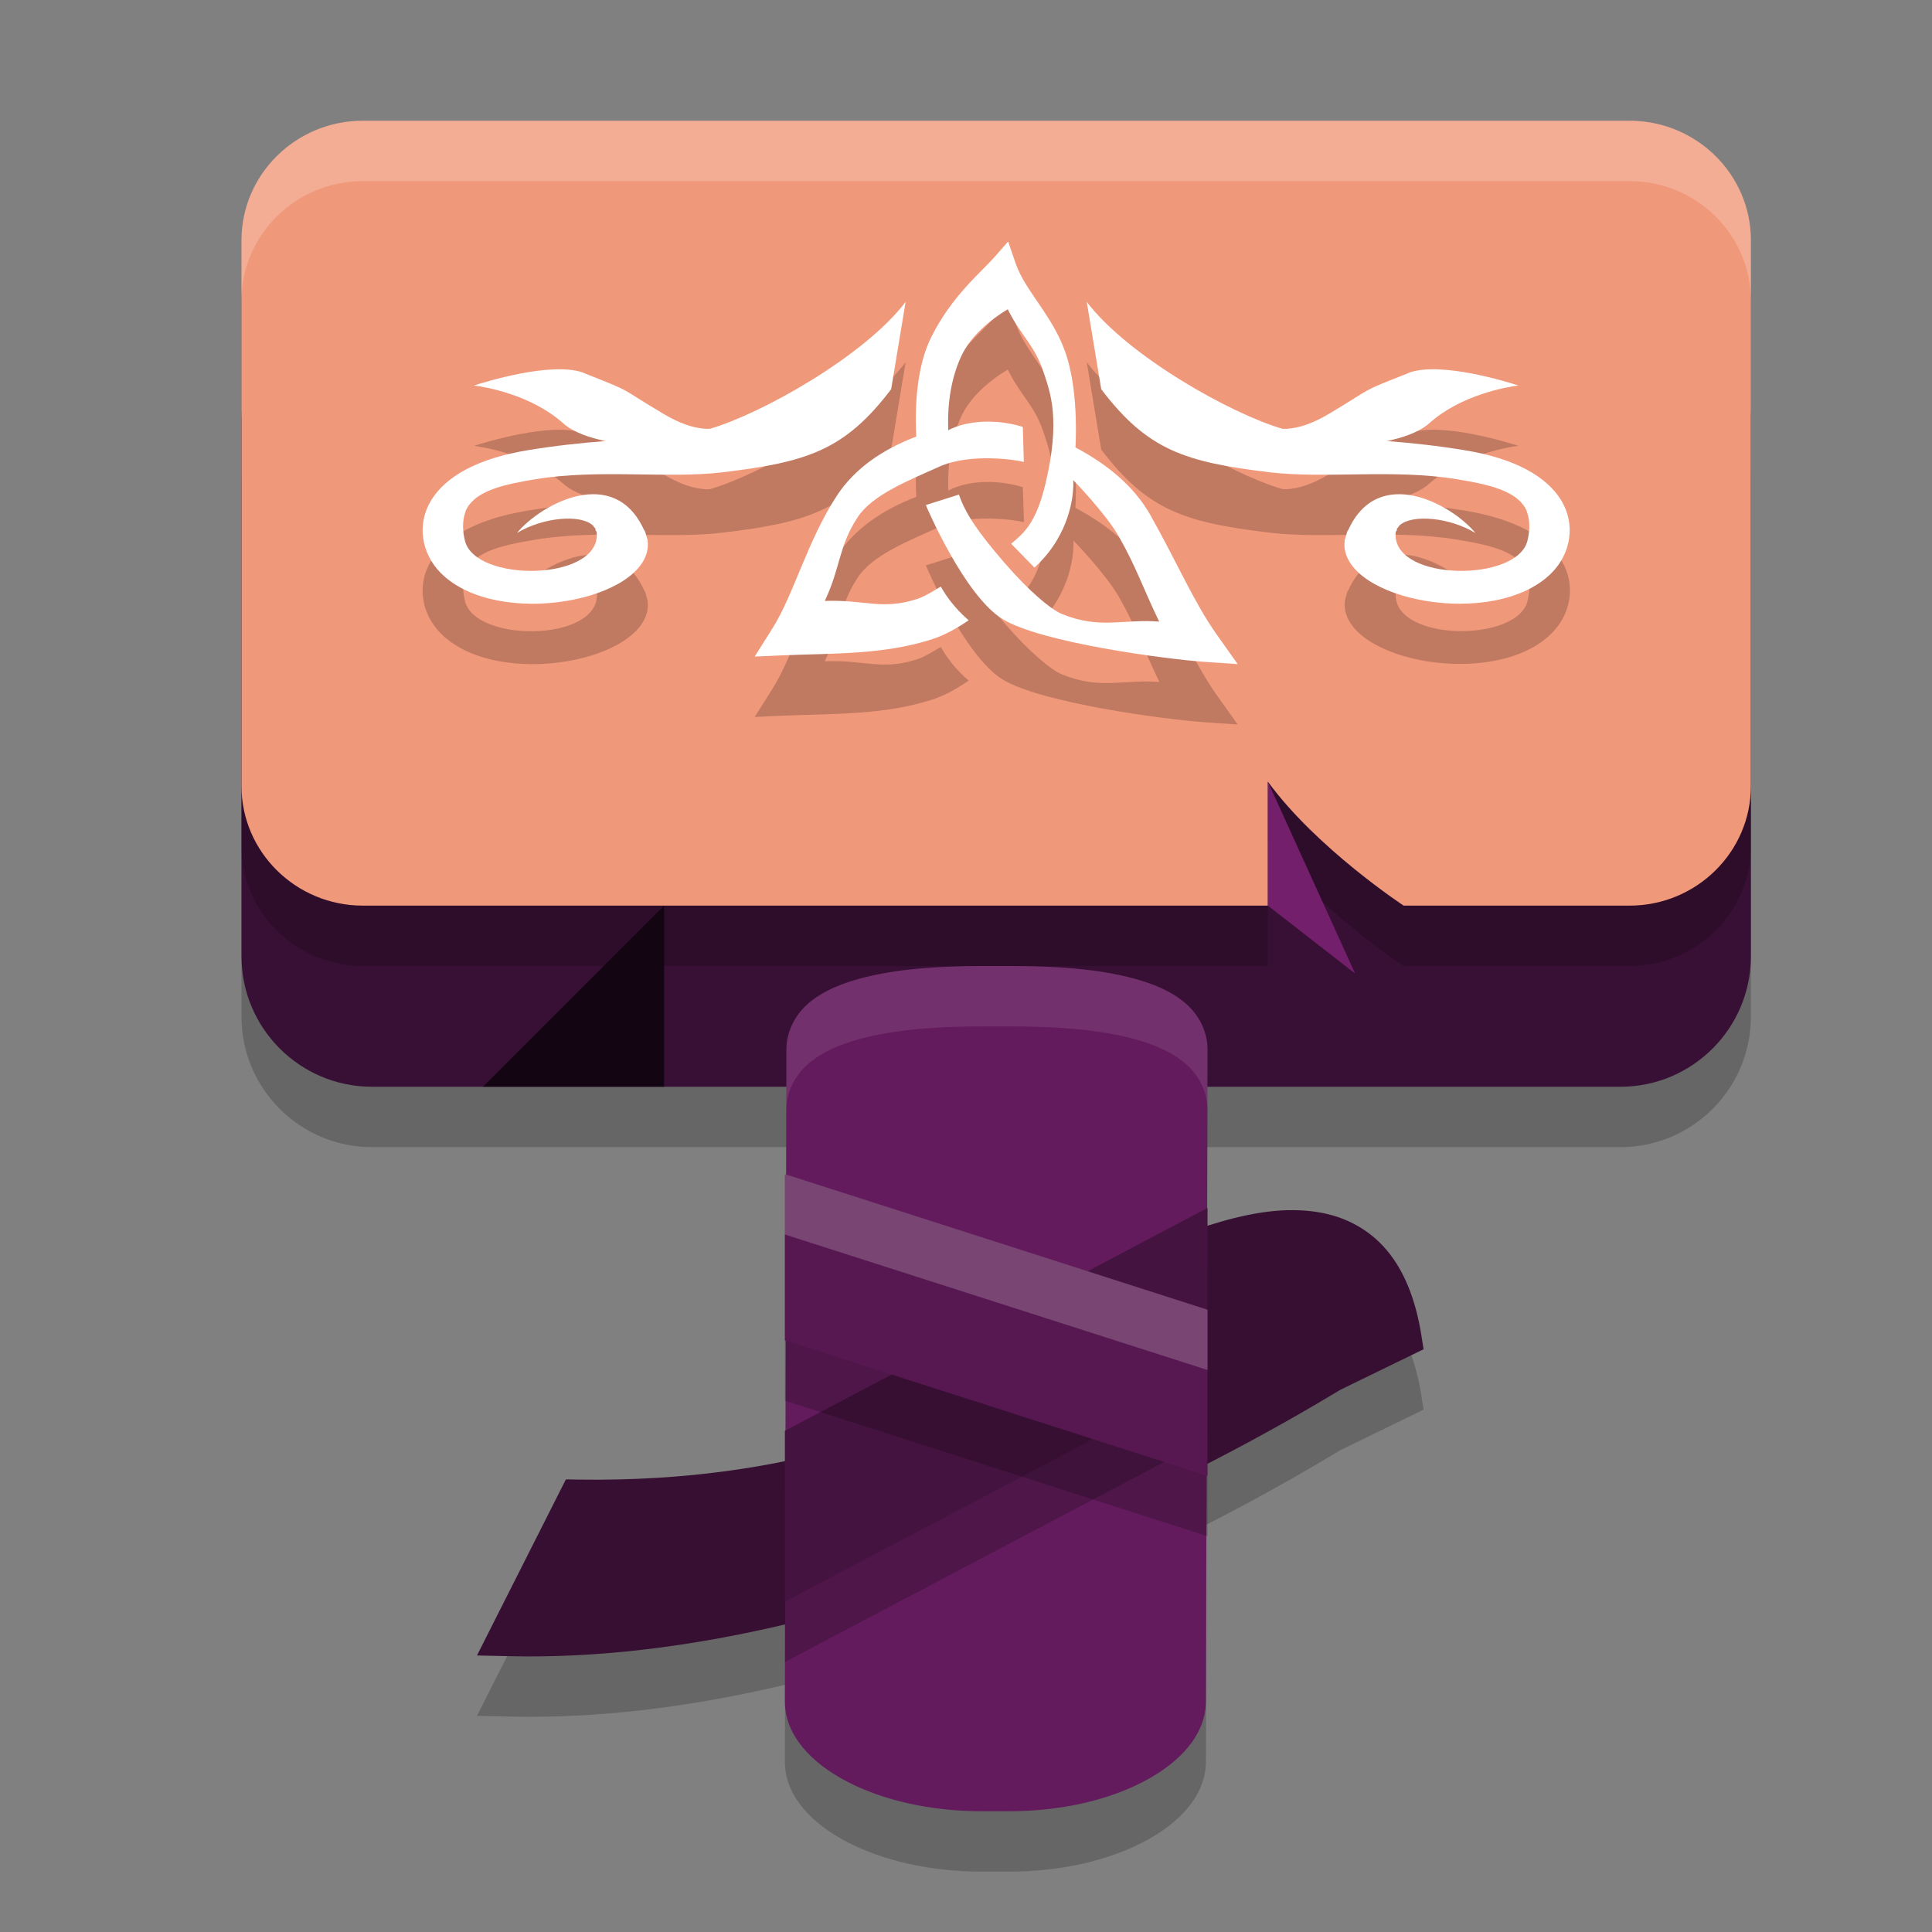 <svg xmlns="http://www.w3.org/2000/svg" width="32" height="32" version="1.1">
 <rect width="100%" height="100%" fill="#808080" stroke="none"/>
 <path style="opacity:0.2" d="m 21.335,21.044 c -0.594,0.014 -1.198,0.202 -1.754,0.4 l -0.106,0.038 -0.065,0.092 c 0,0 -0.678,0.983 -2.254,1.984 -1.576,1.001 -4.028,1.998 -7.559,1.949 l -0.224,-0.004 -1.473,2.917 0.552,0.012 C 14.243,28.563 20.331,25.151 22.201,24.019 l 1.378,-0.671 -0.039,-0.247 c -0.098,-0.599 -0.289,-1.059 -0.571,-1.394 -0.282,-0.335 -0.655,-0.532 -1.043,-0.612 -0.194,-0.04 -0.392,-0.055 -0.59,-0.05 z"/>
 <path style="opacity:0.2" d="m 6.159,5.806 c -1.191,0 -2.159,0.969 -2.159,2.159 V 16.841 C 4,18.031 4.969,19 6.159,19 H 26.841 C 28.031,19 29,18.031 29,16.841 V 7.965 C 29,6.774 28.031,5.806 26.841,5.806 Z"/>
 <path style="opacity:0.2" d="m 16.289,17 c -0.827,0 -1.58,0.061 -2.171,0.245 -0.295,0.092 -0.555,0.214 -0.757,0.4 -0.202,0.186 -0.335,0.452 -0.335,0.736 l -0.026,10.796 c -0.001,0.568 0.442,1.026 1.032,1.333 C 14.623,30.817 15.403,31 16.263,31 h 0.447 c 0.86,0 1.64,-0.183 2.23,-0.491 0.59,-0.308 1.032,-0.765 1.034,-1.332 l 0.026,-10.797 c 0,-0.284 -0.133,-0.55 -0.335,-0.736 C 19.463,17.459 19.203,17.336 18.908,17.245 18.317,17.061 17.563,17 16.737,17 Z"/>
 <path style="fill:#370f33" d="m 21.335,20.044 c -0.594,0.014 -1.198,0.202 -1.754,0.4 l -0.106,0.038 -0.065,0.092 c 0,0 -0.678,0.983 -2.254,1.984 -1.576,1.001 -4.028,1.998 -7.559,1.949 l -0.224,-0.004 -1.473,2.917 0.552,0.012 C 14.243,27.563 20.331,24.151 22.201,23.019 l 1.378,-0.671 -0.039,-0.247 c -0.098,-0.599 -0.289,-1.059 -0.571,-1.394 -0.282,-0.335 -0.655,-0.532 -1.043,-0.612 -0.194,-0.04 -0.392,-0.055 -0.59,-0.05 z"/>
 <path style="fill:#391035" d="m 6.159,4.806 c -1.191,0 -2.159,0.969 -2.159,2.159 V 15.841 C 4,17.031 4.969,18 6.159,18 H 26.841 C 28.031,18 29,17.031 29,15.841 V 6.965 C 29,5.774 28.031,4.806 26.841,4.806 Z"/>
 <path style="opacity:0.2" d="M 6.009,3 C 4.902,3 4,3.889 4,4.979 V 14.021 C 4,15.111 4.902,16 6.009,16 H 21 V 13.947 C 21.809,15.054 23.249,16 23.249,16 h 3.742 C 28.098,16 29,15.111 29,14.021 V 4.979 C 29,3.889 28.098,3 26.991,3 Z"/>
 <path style="fill:#631b5d" d="m 16.289,16 c -0.827,0 -1.58,0.061 -2.171,0.245 -0.295,0.092 -0.555,0.214 -0.757,0.4 -0.202,0.186 -0.335,0.452 -0.335,0.736 l -0.026,10.796 c -0.001,0.568 0.442,1.026 1.032,1.333 C 14.623,29.817 15.403,30 16.263,30 h 0.447 c 0.86,0 1.64,-0.183 2.23,-0.491 0.59,-0.308 1.032,-0.765 1.034,-1.332 l 0.026,-10.797 c 0,-0.284 -0.133,-0.55 -0.335,-0.736 C 19.463,16.459 19.203,16.336 18.908,16.245 18.317,16.061 17.563,16 16.737,16 Z"/>
 <path style="opacity:0.2" d="m 20,21.008 -7,3.691 v 0.209 2.62 l 7,-3.691 z"/>
 <path style="fill:#441340" d="m 20,20.008 -7,3.691 v 0.209 2.62 l 7,-3.691 z"/>
 <path style="fill:#f0987a" d="M 6.009,2 C 4.902,2 4,2.889 4,3.979 V 13.021 C 4,14.111 4.902,15 6.009,15 H 21 V 12.947 C 21.809,14.054 23.249,15 23.249,15 h 3.742 C 28.098,15 29,14.111 29,13.021 V 3.979 C 29,2.889 28.098,2 26.991,2 Z"/>
 <path style="opacity:0.2" d="m 16.697,5 -0.232,0.266 c -0.205,0.234 -0.705,0.641 -1.039,1.314 -0.211,0.425 -0.281,1.004 -0.25,1.65 -0.565,0.215 -1.024,0.534 -1.316,0.98 -0.489,0.749 -0.708,1.627 -1.062,2.193 L 12.5,11.875 l 0.473,-0.021 c 0.803,-0.035 1.67,-0.005 2.477,-0.27 0.21,-0.069 0.401,-0.179 0.594,-0.311 -0.229,-0.198 -0.372,-0.398 -0.461,-0.557 -0.002,-0.003 -0.247,0.157 -0.383,0.201 -0.591,0.194 -0.873,0.011 -1.539,0.035 0.269,-0.571 0.225,-0.896 0.545,-1.385 0.243,-0.371 0.827,-0.602 1.352,-0.838 0.524,-0.236 1.304,-0.109 1.402,-0.08 l -0.018,-0.58 c -0.13,-0.04 -0.277,-0.071 -0.439,-0.082 -0.489,-0.033 -0.763,0.12 -0.795,0.139 -0.019,-0.5 0.067,-0.931 0.232,-1.266 0.207,-0.418 0.693,-0.704 0.752,-0.738 0.233,0.468 0.448,0.583 0.605,1.076 0.096,0.299 0.273,0.748 0.02,1.811 -0.158,0.662 -0.361,0.821 -0.568,0.996 l 0.385,0.395 c 0.124,-0.112 0.267,-0.269 0.381,-0.465 0.287,-0.49 0.267,-0.93 0.264,-0.982 0,0 0.54,0.554 0.762,0.947 0.288,0.51 0.395,0.843 0.662,1.396 -0.593,-0.049 -0.98,0.135 -1.615,-0.127 C 17.414,11.099 17.055,10.807 16.629,10.312 16.203,9.818 15.993,9.514 15.883,9.191 l -0.547,0.174 c 0.006,0.021 0.639,1.503 1.273,1.891 0.635,0.387 2.689,0.662 3.352,0.707 L 20.5,12 20.146,11.502 C 19.778,10.981 19.496,10.313 19.055,9.531 18.791,9.065 18.356,8.7 17.812,8.412 c 0,0 0.058,-0.826 -0.131,-1.467 C 17.479,6.259 16.99,5.849 16.822,5.359 Z M 15,6 c -0.685,0.901 -2.393,1.854 -3.24,2.102 -0.015,0.004 -0.037,-0.002 -0.051,0.002 -0.004,-1.807e-4 -0.012,2.069e-4 -0.016,0 -0.214,-0.013 -0.435,-0.088 -0.701,-0.246 -0.78,-0.463 -0.465,-0.34 -1.316,-0.676 -0.009,-0.004 -0.024,-0.01 -0.033,-0.014 -0.535,-0.173 -1.604,0.157 -1.791,0.217 0.181,0.023 0.946,0.151 1.479,0.629 0.003,0.003 0.014,0.011 0.018,0.014 0.004,0.003 0.014,0.013 0.018,0.016 0.156,0.12 0.396,0.207 0.67,0.262 C 9.622,8.336 9.191,8.383 8.74,8.457 7.899,8.595 7.378,8.897 7.139,9.291 6.899,9.685 6.978,10.168 7.301,10.492 c 0.936,0.94 3.44,0.458 3.43,-0.48 -5.44e-4,-0.016 -0.002,-0.044 -0.004,-0.061 -0.003,-0.02 -0.016,-0.055 -0.021,-0.076 -0.006,-0.021 -0.013,-0.053 -0.021,-0.074 -0.004,-0.008 -0.014,-0.021 -0.018,-0.029 C 10.169,8.693 8.965,9.343 8.562,9.828 8.995,9.568 9.596,9.518 9.807,9.691 c 0.004,0.004 0.014,0.012 0.018,0.016 0.005,0.006 0.015,0.023 0.02,0.029 0.001,0.002 0.016,0.013 0.018,0.016 0.001,0.002 -0.001,0.011 0,0.014 9.984e-4,0.002 0.001,0.013 0.002,0.016 0.003,0.007 0.016,0.022 0.018,0.029 4.947e-4,0.003 0.002,0.013 0.002,0.016 2.968e-4,0.003 -1.333e-4,0.013 0,0.016 10e-5,0.003 0.002,0.011 0.002,0.014 6.667e-4,0.775 -2.011,0.785 -2.184,0.104 -0.042,-0.166 -0.04,-0.307 -0.012,-0.42 0.003,-0.012 0.01,-0.034 0.014,-0.045 0.004,-0.011 0.011,-0.036 0.016,-0.047 0.003,-0.007 0.01,-0.022 0.014,-0.029 C 7.902,9.121 8.358,9.022 8.871,8.938 9.923,8.764 11.049,8.933 11.975,8.822 c 1.401,-0.168 2.019,-0.367 2.785,-1.375 z m 3,0 0.24,1.447 c 0.766,1.008 1.385,1.207 2.785,1.375 0.926,0.111 2.051,-0.058 3.104,0.115 0.514,0.084 0.969,0.184 1.139,0.48 0.004,0.007 0.01,0.022 0.014,0.029 0.005,0.011 0.009,0.036 0.014,0.047 0.004,0.011 0.012,0.033 0.016,0.045 0.028,0.113 0.03,0.254 -0.012,0.42 -0.173,0.682 -2.184,0.672 -2.184,-0.104 0,-0.003 0.002,-0.011 0.002,-0.014 1.33e-4,-0.003 -2.96e-4,-0.013 0,-0.016 3.38e-4,-0.003 -4.94e-4,-0.013 0,-0.016 0.002,-0.007 0.017,-0.022 0.02,-0.029 8.87e-4,-0.002 9.93e-4,-0.013 0.002,-0.016 0.001,-0.002 -0.001,-0.011 0,-0.014 0.001,-0.002 0.016,-0.014 0.018,-0.016 0.005,-0.006 0.014,-0.024 0.02,-0.029 0.004,-0.004 0.014,-0.012 0.018,-0.016 0.211,-0.174 0.812,-0.123 1.244,0.137 -0.402,-0.485 -1.607,-1.135 -2.104,-0.057 -0.004,0.009 -0.014,0.021 -0.018,0.029 -0.008,0.021 -0.016,0.053 -0.021,0.074 -0.005,0.021 -0.018,0.056 -0.021,0.076 -0.002,0.016 -0.003,0.045 -0.004,0.061 -0.01,0.938 2.494,1.421 3.43,0.48 0.323,-0.324 0.402,-0.807 0.162,-1.201 C 25.622,8.897 25.101,8.595 24.26,8.457 23.809,8.383 23.378,8.336 22.965,8.305 c 0.274,-0.054 0.514,-0.141 0.67,-0.262 0.004,-0.003 0.014,-0.013 0.018,-0.016 0.004,-0.003 0.014,-0.011 0.018,-0.014 0.533,-0.477 1.297,-0.606 1.479,-0.629 -0.187,-0.059 -1.256,-0.389 -1.791,-0.217 -0.009,0.003 -0.026,0.01 -0.035,0.014 -0.852,0.336 -0.534,0.213 -1.314,0.676 -0.266,0.158 -0.488,0.234 -0.701,0.246 -0.004,2.069e-4 -0.012,-1.807e-4 -0.016,0 -0.014,-0.004 -0.036,0.002 -0.051,-0.002 C 20.393,7.854 18.685,6.901 18,6 Z"/>
 <path style="fill:#130511" d="m 8,18 3,-3 V 18 Z"/>
 <path style="fill:#ffffff" d="m 15,5 c -0.685,0.901 -2.393,1.855 -3.24,2.102 -0.015,0.004 -0.036,-0.003 -0.05,6.876e-4 -0.004,-1.807e-4 -0.013,4.225e-4 -0.017,2.156e-4 -0.214,-0.013 -0.435,-0.089 -0.702,-0.247 -0.78,-0.463 -0.463,-0.339 -1.315,-0.675 -0.009,-0.004 -0.025,-0.011 -0.034,-0.015 -0.535,-0.173 -1.604,0.159 -1.791,0.219 0.181,0.023 0.946,0.15 1.479,0.628 0.003,0.003 0.014,0.012 0.018,0.015 0.004,0.003 0.014,0.012 0.018,0.015 C 9.521,7.163 9.76,7.251 10.034,7.305 9.621,7.336 9.191,7.383 8.74,7.457 7.899,7.596 7.379,7.896 7.139,8.29 6.9,8.684 6.979,9.167 7.301,9.491 8.238,10.432 10.741,9.949 10.731,9.011 c -5.44e-4,-0.016 -0.002,-0.044 -0.004,-0.06 -0.003,-0.02 -0.016,-0.054 -0.022,-0.075 -0.006,-0.021 -0.013,-0.054 -0.022,-0.075 -0.004,-0.008 -0.015,-0.021 -0.019,-0.03 C 10.168,7.693 8.964,8.343 8.562,8.828 8.994,8.568 9.596,8.518 9.807,8.692 c 0.004,0.004 0.014,0.011 0.018,0.015 0.005,0.006 0.014,0.024 0.019,0.03 0.001,0.002 0.016,0.013 0.018,0.015 0.001,0.002 -1.28e-4,0.013 9.334e-4,0.015 9.984e-4,0.002 4.66e-5,0.013 9.333e-4,0.015 0.003,0.007 0.017,0.022 0.019,0.03 4.947e-4,0.003 5.941e-4,0.012 9.333e-4,0.015 2.968e-4,0.003 8.001e-4,0.012 9.334e-4,0.015 10e-5,0.003 9.333e-4,0.012 9.333e-4,0.015 6.667e-4,0.775 -2.011,0.785 -2.184,0.103 -0.042,-0.166 -0.039,-0.308 -0.011,-0.421 0.003,-0.012 0.01,-0.034 0.014,-0.045 0.004,-0.011 0.009,-0.035 0.014,-0.045 0.003,-0.007 0.011,-0.023 0.015,-0.03 C 7.902,8.121 8.358,8.021 8.872,7.937 9.924,7.764 11.048,7.933 11.974,7.822 13.374,7.654 13.994,7.455 14.76,6.447 Z"/>
 <path style="fill:#ffffff" d="m 16.698,4 -0.233,0.265 C 16.26,4.499 15.76,4.907 15.426,5.581 15.215,6.005 15.145,6.585 15.176,7.231 14.61,7.446 14.152,7.765 13.86,8.212 13.371,8.96 13.152,9.837 12.797,10.403 L 12.5,10.875 12.972,10.854 c 0.803,-0.035 1.67,-0.005 2.477,-0.27 0.21,-0.069 0.402,-0.179 0.595,-0.31 -0.229,-0.198 -0.372,-0.399 -0.461,-0.558 -0.002,-0.003 -0.247,0.158 -0.383,0.202 -0.591,0.194 -0.873,0.011 -1.539,0.035 0.269,-0.571 0.224,-0.896 0.544,-1.385 0.243,-0.371 0.827,-0.602 1.351,-0.838 C 16.08,7.495 16.86,7.622 16.958,7.651 L 16.941,7.071 c -0.13,-0.04 -0.277,-0.072 -0.44,-0.083 -0.489,-0.033 -0.763,0.12 -0.795,0.139 -0.019,-0.5 0.068,-0.931 0.234,-1.265 0.207,-0.418 0.693,-0.705 0.752,-0.739 0.233,0.468 0.447,0.584 0.605,1.077 0.096,0.299 0.273,0.747 0.02,1.809 -0.158,0.662 -0.361,0.822 -0.569,0.997 l 0.385,0.395 c 0.124,-0.112 0.266,-0.27 0.38,-0.466 0.287,-0.49 0.267,-0.93 0.263,-0.983 0,0 0.541,0.554 0.763,0.947 0.288,0.51 0.393,0.843 0.661,1.397 -0.593,-0.049 -0.98,0.134 -1.615,-0.128 -0.172,-0.071 -0.53,-0.362 -0.956,-0.856 C 16.204,8.819 15.993,8.514 15.883,8.192 l -0.548,0.173 c 0.006,0.021 0.639,1.504 1.274,1.891 0.635,0.387 2.69,0.661 3.352,0.707 L 20.5,11 20.147,10.502 C 19.778,9.981 19.495,9.314 19.054,8.532 18.791,8.065 18.357,7.699 17.813,7.411 c 0,0 0.057,-0.825 -0.132,-1.466 C 17.48,5.259 16.989,4.849 16.821,4.359 Z"/>
 <path style="opacity:0.2" d="m 13,20.447 v 0.477 2.275 l 7,2.245 v -2.752 z"/>
 <path style="fill:#571851" d="m 13,19.448 v 0.477 2.275 l 7,2.245 v -2.752 z"/>
 <path style="fill:#731f6b" d="M 21,12.947 22.445,16.125 21,15 Z"/>
 <path style="fill:#ffffff" d="m 18,5 c 0.685,0.901 2.393,1.855 3.24,2.102 0.015,0.004 0.036,-0.003 0.05,6.875e-4 0.004,-1.807e-4 0.013,4.225e-4 0.017,2.156e-4 0.214,-0.013 0.435,-0.089 0.702,-0.247 0.78,-0.463 0.463,-0.339 1.315,-0.675 0.009,-0.004 0.025,-0.011 0.034,-0.015 0.535,-0.173 1.604,0.159 1.791,0.219 -0.181,0.023 -0.946,0.15 -1.479,0.628 -0.003,0.003 -0.014,0.012 -0.018,0.015 -0.004,0.003 -0.014,0.012 -0.018,0.015 -0.156,0.12 -0.395,0.208 -0.669,0.262 0.413,0.031 0.844,0.078 1.294,0.152 0.841,0.138 1.361,0.438 1.601,0.833 0.239,0.394 0.161,0.877 -0.162,1.201 -0.936,0.94 -3.44,0.458 -3.43,-0.48 5.44e-4,-0.016 0.002,-0.044 0.004,-0.06 0.003,-0.02 0.016,-0.054 0.022,-0.075 0.006,-0.021 0.013,-0.054 0.022,-0.075 0.004,-0.009 0.015,-0.021 0.019,-0.03 0.497,-1.078 1.701,-0.428 2.103,0.057 C 24.006,8.568 23.404,8.518 23.193,8.692 c -0.004,0.004 -0.014,0.011 -0.018,0.015 -0.005,0.006 -0.014,0.024 -0.019,0.03 -0.001,0.002 -0.016,0.013 -0.018,0.015 -0.001,0.002 1.28e-4,0.013 -9.33e-4,0.015 -9.6e-4,0.002 -4.7e-5,0.013 -9.34e-4,0.015 -0.003,0.007 -0.017,0.022 -0.019,0.03 -4.94e-4,0.003 -5.94e-4,0.012 -9.33e-4,0.015 -2.96e-4,0.003 -8e-4,0.012 -9.34e-4,0.015 -10e-5,0.003 -9.33e-4,0.012 -9.33e-4,0.015 -6.66e-4,0.775 2.011,0.785 2.184,0.103 0.042,-0.166 0.039,-0.308 0.011,-0.421 -0.003,-0.012 -0.01,-0.034 -0.014,-0.045 -0.004,-0.011 -0.009,-0.035 -0.014,-0.045 -0.003,-0.007 -0.011,-0.023 -0.015,-0.03 C 25.098,8.121 24.642,8.021 24.128,7.937 23.076,7.764 21.952,7.933 21.026,7.822 19.626,7.654 19.006,7.455 18.24,6.447 Z"/>
 <path style="fill:#ffffff;opacity:0.2" d="M 6.008 2 C 4.901 2 4 2.888 4 3.979 L 4 4.979 C 4 3.888 4.901 3 6.008 3 L 26.992 3 C 28.099 3 29 3.888 29 4.979 L 29 3.979 C 29 2.888 28.099 2 26.992 2 L 6.008 2 z"/>
 <path style="opacity:0.1;fill:#ffffff" d="m 16.289,16 c -0.827,0 -1.579,0.061 -2.17,0.244 -0.295,0.092 -0.555,0.215 -0.758,0.4 -0.202,0.186 -0.336,0.452 -0.336,0.736 0,1 0,1 0,1 0,-0.284 0.133,-0.55 0.336,-0.736 0.202,-0.186 0.462,-0.309 0.758,-0.4 C 14.71,17.061 15.462,17 16.289,17 h 0.447 c 0.827,0 1.581,0.061 2.172,0.244 0.295,0.092 0.555,0.215 0.758,0.4 0.2,0.184 0.329,0.446 0.332,0.727 L 20,17.381 C 20,17.097 19.868,16.83 19.666,16.645 19.464,16.459 19.204,16.336 18.908,16.244 18.317,16.061 17.563,16 16.736,16 Z"/>
 <path style="fill:#ffffff;opacity:0.2" d="M 13 19.447 L 13 19.926 L 13 20.447 L 20 22.691 L 20 21.693 L 13 19.447 z"/>
</svg>
